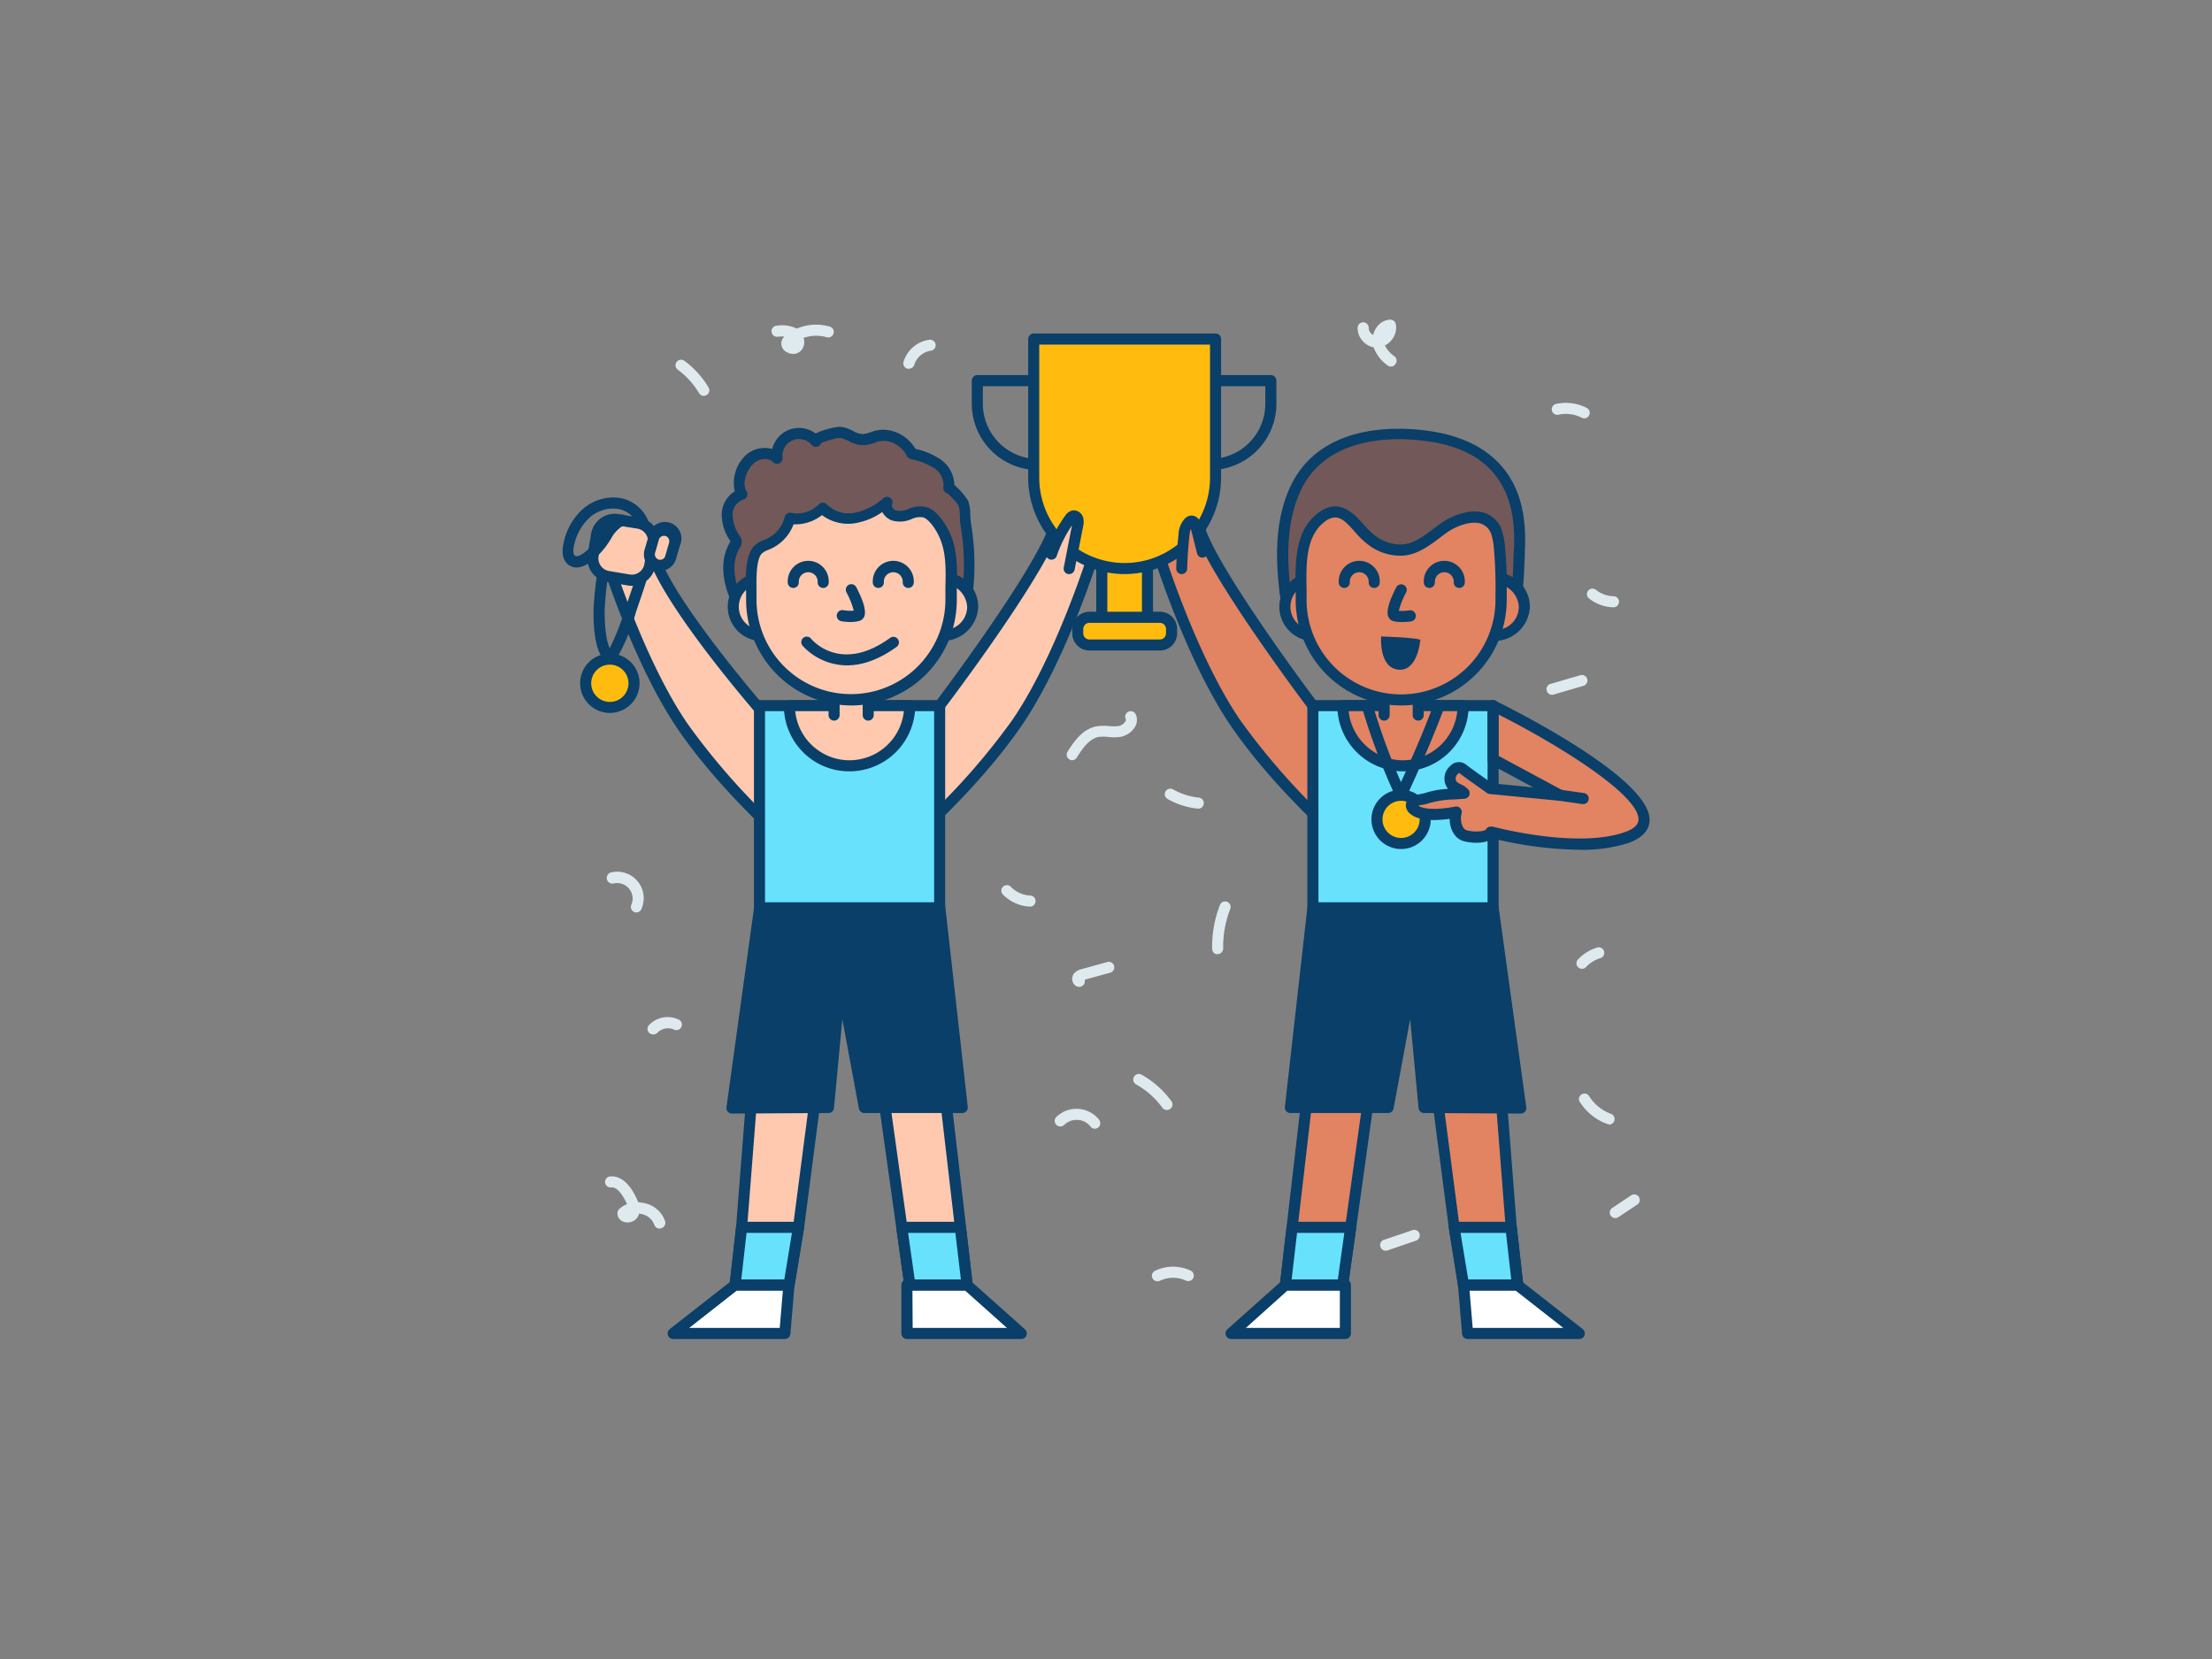 <svg xmlns="http://www.w3.org/2000/svg" viewBox="0 0 400 300"><rect x="0" y="0" width="400" height="300" fill="#808080" stroke="none"/><g id="_575_winners_outline" data-name="#575_winners_outline"><path d="M237.41,127.6s-18.12-24-20.6-32.33l-6.94,5.82s5.77,18.3,13.65,29.75S242.73,152,242.73,152Z" fill="#e28362"/><path d="M242.73,153a1,1,0,0,1-.65-.24c-.12-.09-11.52-9.89-19.38-21.32s-13.55-29.27-13.79-30a1,1,0,0,1,.31-1.07l6.95-5.82a1,1,0,0,1,1.6.48c2.4,8,20.26,31.78,20.44,32a1,1,0,0,1,.18.39l5.32,24.37a1,1,0,0,1-.47,1.07A.94.94,0,0,1,242.73,153ZM211,101.42c1.09,3.32,6.43,18.85,13.31,28.86a123.24,123.24,0,0,0,16.75,18.87L236.48,128C234.8,125.78,220,105.92,216.35,97Z" fill="#093f68"/><rect x="237.41" y="127.6" width="32.58" height="36.58" fill="#68e1fd"/><path d="M270,165.18H237.41a1,1,0,0,1-1-1V127.6a1,1,0,0,1,1-1H270a1,1,0,0,1,1,1v36.58A1,1,0,0,1,270,165.18Zm-31.58-2H269V128.6H238.41Z" fill="#093f68"/><path d="M259.78,136.62a10.87,10.87,0,0,1-16.95-9h21.75a10.88,10.88,0,0,1-4.8,9" fill="#e28362"/><path d="M253.71,139.48a11.89,11.89,0,0,1-11.88-11.88,1,1,0,0,1,1-1h21.75a1,1,0,0,1,1,1,11.88,11.88,0,0,1-11.87,11.88Zm-9.83-10.88a9.89,9.89,0,0,0,9.83,8.88,9.76,9.76,0,0,0,5.51-1.69h0a9.84,9.84,0,0,0,4.3-7.19Z" fill="#093f68"/><path d="M254.68,78.55c-8.56-.42-17.38,2.11-20.85,10.8-2.12,5.3-2.18,11.21-1.57,16.88a8.78,8.78,0,0,0,1,3.78c1.2,1.92,2.91,2.17,4.87,1.75,2.51-.53,5.22-.28,7.8-.28h17.35c2.66,0,8.31,1.76,9.88-1s1.35-7.64,1.52-10.63c.22-4-.08-8.15-1.91-11.81C269.31,81,261.94,78.92,254.68,78.55Z" fill="#725858"/><path d="M269.35,113a27.66,27.66,0,0,1-3.67-.32,20.5,20.5,0,0,0-2.37-.23H246l-1.93,0a25.2,25.2,0,0,0-5.66.29c-2.7.57-4.64-.15-5.93-2.2a9.72,9.72,0,0,1-1.18-4.2C230.5,99.21,231,93.69,232.9,89c4.27-10.68,15.5-11.74,21.83-11.42h0c9.5.47,15.89,3.85,19,10,1.65,3.31,2.28,7.22,2,12.31,0,.53,0,1.12-.06,1.75-.1,3.08-.23,6.91-1.58,9.32C273.13,112.6,271.32,113,269.35,113Zm-27.23-2.61,2,0,1.88,0h17.35a21.53,21.53,0,0,1,2.63.25c2.34.3,5.54.72,6.37-.75,1.12-2,1.24-5.69,1.33-8.4,0-.65,0-1.25.07-1.8.26-4.73-.31-8.32-1.8-11.3-2.78-5.56-8.43-8.48-17.28-8.93h0c-5.78-.29-16.06.65-19.87,10.18-1.76,4.39-2.24,9.6-1.51,16.39a7.91,7.91,0,0,0,.88,3.36c.84,1.32,1.94,1.7,3.82,1.3A20.09,20.09,0,0,1,242.12,110.42Z" fill="#093f68"/><path d="M256.46,129.31v-3.55h-6.17v3.55" fill="#e28362"/><path d="M256.46,130.31a1,1,0,0,1-1-1v-2.55h-4.17v2.55a1,1,0,0,1-2,0v-3.55a1,1,0,0,1,1-1h6.17a1,1,0,0,1,1,1v3.55A1,1,0,0,1,256.46,130.31Z" fill="#093f68"/><ellipse cx="269.99" cy="109.73" rx="5.64" ry="5.17" fill="#e28362"/><path d="M270,115.9a6.19,6.19,0,1,1,6.65-6.17A6.43,6.43,0,0,1,270,115.9Zm0-10.34a4.19,4.19,0,1,0,4.65,4.17A4.43,4.43,0,0,0,270,105.56Z" fill="#093f68"/><ellipse cx="237.08" cy="109.73" rx="5.64" ry="5.17" fill="#e28362"/><path d="M237.08,115.9a6.19,6.19,0,1,1,6.65-6.17A6.43,6.43,0,0,1,237.08,115.9Zm0-10.34a4.19,4.19,0,1,0,4.65,4.17A4.43,4.43,0,0,0,237.08,105.56Z" fill="#093f68"/><path d="M253.38,126.57a18.09,18.09,0,0,0,18.08-18.08,88,88,0,0,0-.3-9.46,11.89,11.89,0,0,0-.49-2.66c-1.54-4.44-6.75-2.92-9.63-.87-2.24,1.59-4.39,3.6-7.12,3.93a8.5,8.5,0,0,1-5.54-1.52c-3.13-2-5.15-7.59-9.45-4.35s-3.63,10.11-3.63,14.93A18.08,18.08,0,0,0,253.38,126.57Z" fill="#e28362"/><path d="M253.38,127.57a19.1,19.1,0,0,1-19.08-19.08c0-.61,0-1.25,0-1.91-.09-4.72-.21-10.6,4.06-13.82,3.75-2.83,6.33,0,8.22,2.07a13.76,13.76,0,0,0,2.37,2.25,7.56,7.56,0,0,0,4.88,1.36c2-.24,3.63-1.5,5.4-2.83l1.26-.93c2-1.42,5.28-2.78,8-1.92A4.92,4.92,0,0,1,271.61,96a12.35,12.35,0,0,1,.54,2.89,77.4,77.4,0,0,1,.31,8.56v1A19.1,19.1,0,0,1,253.38,127.57Zm-11.94-34a3.17,3.17,0,0,0-1.91.79c-3.45,2.6-3.35,7.69-3.26,12.18q0,1,0,1.95a17.08,17.08,0,1,0,34.16,0v-1a78.12,78.12,0,0,0-.29-8.35,11.58,11.58,0,0,0-.44-2.45,3,3,0,0,0-1.92-2c-1.84-.58-4.5.45-6.19,1.65-.41.29-.81.59-1.21.9-1.91,1.43-3.88,2.91-6.37,3.21a9.54,9.54,0,0,1-6.21-1.67,15.21,15.21,0,0,1-2.76-2.57C243.63,94.6,242.62,93.57,241.44,93.57Z" fill="#093f68"/><path d="M253.47,112.48a6.7,6.7,0,0,1-1.48-.15,1.39,1.39,0,0,1-.93-.79c-.52-1.15.49-3.54,1.43-5.33a1,1,0,0,1,1.78.92,15.28,15.28,0,0,0-1.33,3.33,7.85,7.85,0,0,0,1.89-.09,1,1,0,0,1,.35,2A11,11,0,0,1,253.47,112.48Zm-.56-1.68h0Z" fill="#093f68"/><polygon points="274.39 232.36 264.65 232.36 262.94 221.94 255.43 164.28 268.73 164.28 273.23 221.94 274.39 232.36" fill="#e28362"/><path d="M274.4,233.36h-9.74a1,1,0,0,1-1-.84L262,222.1l-7.52-57.69a1,1,0,0,1,.24-.79,1,1,0,0,1,.76-.34h13.3a1,1,0,0,1,1,.92l4.5,57.66,1.17,10.39a1,1,0,0,1-.25.77A1,1,0,0,1,274.4,233.36Zm-8.9-2h7.78l-1-9.31-4.43-56.77H256.56l7.37,56.53Z" fill="#093f68"/><polygon points="252.29 164.28 244.25 221.94 242.78 232.36 232.44 232.36 233.66 221.94 240.34 164.28 252.29 164.28" fill="#e28362"/><path d="M242.79,233.36H232.45a1,1,0,0,1-.75-.34,1,1,0,0,1-.25-.78l7.9-68.08a1,1,0,0,1,1-.88h11.94a1,1,0,0,1,.76.34,1,1,0,0,1,.24.8l-9.51,68.08A1,1,0,0,1,242.79,233.36Zm-9.22-2h8.35l9.23-66.08h-9.91Z" fill="#093f68"/><polygon points="264.65 232.36 265.39 241.13 285.6 241.13 274.4 232.36 264.65 232.36" fill="#fff"/><path d="M285.6,242.13H265.39a1,1,0,0,1-1-.92l-.74-8.77a1,1,0,0,1,.26-.76,1,1,0,0,1,.74-.32h9.74a1,1,0,0,1,.61.21l11.2,8.77a1,1,0,0,1-.61,1.79Zm-19.29-2H282.7l-8.65-6.77h-8.31Z" fill="#093f68"/><polygon points="243.29 232.36 243.29 241.13 222.61 241.13 232.45 232.36 243.29 232.36" fill="#fff"/><path d="M243.29,242.13H222.61a1,1,0,0,1-.93-.65,1,1,0,0,1,.27-1.1l9.83-8.77a1,1,0,0,1,.67-.25h10.84a1,1,0,0,1,1,1v8.77A1,1,0,0,1,243.29,242.13Zm-18-2h17v-6.77h-9.46Z" fill="#093f68"/><path d="M263.88,106.32a1,1,0,0,1-1-1,1.71,1.71,0,1,0-3.41,0,1,1,0,0,1-2,0,3.71,3.71,0,1,1,7.41,0A1,1,0,0,1,263.88,106.32Z" fill="#093f68"/><path d="M248.5,106.32a1,1,0,0,1-1-1,1.71,1.71,0,1,0-3.41,0,1,1,0,0,1-2,0,3.71,3.71,0,1,1,7.41,0A1,1,0,0,1,248.5,106.32Z" fill="#093f68"/><polygon points="237.41 164.18 233.35 200.27 251 200.27 255.29 177.06 257.47 200.27 274.96 200.37 269.99 164.18 237.41 164.18" fill="#093f68"/><path d="M275,201.37h0l-17.48-.1a1,1,0,0,1-1-.9L255,184.31l-3,16.14a1,1,0,0,1-1,.82H233.35a1,1,0,0,1-1-1.11l4.07-36.09a1,1,0,0,1,1-.89H270a1,1,0,0,1,1,.86l5,36.19a1,1,0,0,1-.24.8A1,1,0,0,1,275,201.37Zm-16.58-2.09,15.43.08-4.69-34.18H238.31l-3.85,34.09h15.71l4.13-22.39a1,1,0,0,1,1-.82,1,1,0,0,1,.95.9Z" fill="#093f68"/><polygon points="244.25 221.94 242.78 232.36 232.44 232.36 233.66 221.94 244.25 221.94" fill="#68e1fd"/><path d="M242.79,233.36H232.45a1,1,0,0,1-.75-.34,1,1,0,0,1-.25-.78l1.21-10.42a1,1,0,0,1,1-.88h10.59a1,1,0,0,1,.75.34,1,1,0,0,1,.24.8l-1.46,10.42A1,1,0,0,1,242.79,233.36Zm-9.22-2h8.35l1.18-8.42h-8.55Z" fill="#093f68"/><polygon points="274.39 232.36 264.65 232.36 262.94 221.94 273.23 221.94 274.39 232.36" fill="#68e1fd"/><path d="M274.4,233.36h-9.74a1,1,0,0,1-1-.84L262,222.1a1,1,0,0,1,.22-.81,1,1,0,0,1,.77-.35h10.29a1,1,0,0,1,1,.89l1.17,10.42a1,1,0,0,1-.25.77A1,1,0,0,1,274.4,233.36Zm-8.9-2h7.78l-.95-8.42h-8.22Z" fill="#093f68"/><path d="M256.84,115.7c-.88-.42-7.09-.61-7.09-.61s-.46,5.63,3.1,6S256.84,115.7,256.84,115.7Z" fill="#093f68"/><circle cx="253.35" cy="148.17" r="4.36" fill="#ffbc0e"/><path d="M253.35,153.53a5.36,5.36,0,1,1,5.37-5.36A5.36,5.36,0,0,1,253.35,153.53Zm0-8.72a3.36,3.36,0,1,0,3.37,3.36A3.37,3.37,0,0,0,253.35,144.81Z" fill="#093f68"/><path d="M253.35,144.81a1,1,0,0,1-.89-.56A117.19,117.19,0,0,1,246.31,128a1,1,0,0,1,.68-1.24,1,1,0,0,1,1.24.68,121.61,121.61,0,0,0,5.11,14c1.36-3,4-8.84,5.94-14.17a1,1,0,0,1,1.88.69c-2.8,7.56-6.86,16.19-6.9,16.27a1,1,0,0,1-.9.58Z" fill="#093f68"/><path d="M270,127.6v9.68l12.12,6.53-12.68-1.24c-.07-.07-4.21-3-5-3.64s-3.07,1.16-1.84,3c.46.69,1.65.85,2.15,1.51-2.25.23-4.55.13-6.68.88-1.1.39-2.87.24-2.82,1.41,0,.17.67,2.45,8.1,1.12-.46,1.52,0,3.79,1.54,4.28,1.1.35,4.08.58,4.72-.65,0,0,15.34,4.22,24.57.93C308.24,146.36,270,127.6,270,127.6Z" fill="#e28362"/><path d="M285.36,153.66a68.68,68.68,0,0,1-15.44-2.06c-1.42,1.17-4.35.8-5.36.47-1.6-.51-2.42-2.29-2.41-4-3.41.47-5.79.18-7.07-.85a2.11,2.11,0,0,1-.86-1.43c-.08-1.7,1.66-2,2.59-2.19a7.47,7.47,0,0,0,.89-.2,15.83,15.83,0,0,1,4.15-.74.91.91,0,0,1-.11-.16,3,3,0,0,1,.52-4,2.12,2.12,0,0,1,2.79-.29c.52.44,2.72,2,3.91,2.84l.84.6,7.45.73-7.73-4.17a1,1,0,0,1-.53-.88V127.6a1,1,0,0,1,.47-.85,1,1,0,0,1,1,0c2.9,1.42,28.26,14.08,27.83,21.68-.1,1.77-1.37,3.1-3.78,4A27.73,27.73,0,0,1,285.36,153.66Zm-15.78-4.19a.75.75,0,0,1,.26,0c.16,0,15.16,4.1,24,1,1.58-.57,2.4-1.3,2.45-2.19.26-4.52-14.8-13.76-25.27-19.05v7.47l11.59,6.24a1,1,0,0,1,.49,1.17,1,1,0,0,1-1.06.7l-12.68-1.23a1,1,0,0,1-.53-.23l-1-.71c-1.66-1.17-3.32-2.36-3.94-2.86a1.1,1.1,0,0,0-.55.54,1,1,0,0,0,.09,1.05,2.36,2.36,0,0,0,.72.45,3.9,3.9,0,0,1,1.4,1,1,1,0,0,1-.7,1.61c-.64.06-1.28.1-1.93.14a16.89,16.89,0,0,0-4.52.68,7.23,7.23,0,0,1-1.2.29c-.21,0-.51.09-.74.15.55.37,2.2,1,6.71.17a1,1,0,0,1,1.13,1.27c-.32,1.1.05,2.76.9,3,1.16.37,3.3.27,3.52-.16A1,1,0,0,1,269.58,149.47Z" fill="#093f68"/><path d="M286.19,145.39h-.14L282,144.8a1,1,0,0,1-.85-1.14,1,1,0,0,1,1.13-.84l4.08.58a1,1,0,0,1-.14,2Z" fill="#093f68"/><path d="M137.44,128.26s-17.84-20.59-19.52-28.83l-8,2.32s5.77,18.3,13.66,29.75,19.2,21.13,19.2,21.13Z" fill="#ffc9b0"/><path d="M142.75,153.63a1,1,0,0,1-.65-.24c-.11-.1-11.51-9.9-19.38-21.32s-13.54-29.27-13.78-30a1,1,0,0,1,.68-1.26l8-2.32a1,1,0,0,1,.79.11,1,1,0,0,1,.46.65c1.62,7.89,19.13,28.17,19.3,28.37a1,1,0,0,1,.22.45l5.32,24.37a1,1,0,0,1-.46,1.07A1.07,1.07,0,0,1,142.75,153.63Zm-31.58-51.21c1.31,3.93,6.52,18.82,13.2,28.51a123,123,0,0,0,16.74,18.88l-4.6-21.09c-1.85-2.16-16.63-19.52-19.3-28Z" fill="#093f68"/><circle cx="110.28" cy="123.55" r="4.36" fill="#ffbc0e"/><path d="M110.28,128.92a5.37,5.37,0,1,1,5.37-5.37A5.37,5.37,0,0,1,110.28,128.92Zm0-8.73a3.37,3.37,0,1,0,3.37,3.36A3.37,3.37,0,0,0,110.28,120.19Z" fill="#093f68"/><path d="M110.3,120.06a1,1,0,0,1-.66-.25c-1.59-1.4-2.35-4.46-2.31-9.34a54.3,54.3,0,0,1,1.11-9.09,2.86,2.86,0,0,1,.62-1.49,2.73,2.73,0,0,1,1.34-.72,5.83,5.83,0,0,1,3.16-.11,3.37,3.37,0,0,1,2.49,2.6.94.94,0,0,1,0,.5,1,1,0,0,1,.65,0,1,1,0,0,1,.68,1.24c-.49,1.66-1.06,3.44-1.76,5.46-.22.64-.45,1.31-.67,2a36.61,36.61,0,0,1-3.77,8.79,1,1,0,0,1-.7.43Zm2-19.17a5.45,5.45,0,0,0-1.37.21,1.22,1.22,0,0,0-.39.15,1.76,1.76,0,0,0-.12.48,52.57,52.57,0,0,0-1.08,8.76c0,3.64.42,5.64.91,6.74a43.93,43.93,0,0,0,2.76-7c.23-.69.45-1.37.68-2,.69-2,1.25-3.74,1.73-5.36a.14.14,0,0,1,0-.06,1.66,1.66,0,0,1-.21.06,1,1,0,0,1-1.14-.83,1.47,1.47,0,0,0-1.06-1A2.75,2.75,0,0,0,112.29,100.89Z" fill="#093f68"/><rect x="107.49" y="94.23" width="10.41" height="10.41" rx="3.32" transform="translate(207.38 216.16) rotate(-170.47)" fill="#ffc9b0"/><path d="M114.25,105.93a4.37,4.37,0,0,1-.72-.06l-3.72-.63a4.31,4.31,0,0,1-3.54-5l.62-3.72a4.34,4.34,0,0,1,5-3.55l3.72.63a4.32,4.32,0,0,1,3.54,5l-.63,3.72A4.33,4.33,0,0,1,114.25,105.93Zm-3.1-11a2.32,2.32,0,0,0-2.28,1.94l-.63,3.72a2.32,2.32,0,0,0,1.9,2.67h0l3.72.62a2.31,2.31,0,0,0,2.67-1.9l.63-3.72a2.33,2.33,0,0,0-1.91-2.67L111.53,95A1.58,1.58,0,0,0,111.15,94.94Z" fill="#093f68"/><rect x="117.76" y="95.84" width="3.93" height="6.44" rx="1.96" transform="translate(207.26 227.45) rotate(-163.89)" fill="#ffc9b0"/><path d="M119.38,103.23a3,3,0,0,1-.83-.12h0a3,3,0,0,1-2-3.67l.7-2.41a3,3,0,1,1,5.69,1.64l-.7,2.42a3,3,0,0,1-2.84,2.14Zm.69-6.34a.93.93,0,0,0-.46.12.91.91,0,0,0-.46.57l-.7,2.42a1,1,0,0,0,.66,1.19h0a1,1,0,0,0,.73-.08.92.92,0,0,0,.46-.58l.7-2.41a1,1,0,0,0-.66-1.2A1.24,1.24,0,0,0,120.07,96.89Z" fill="#093f68"/><path d="M169.92,127.6S188,103.74,190.77,95.09l6.69,6s-5.77,18.3-13.65,29.75S164.6,152,164.6,152Z" fill="#ffc9b0"/><path d="M164.6,153a.94.94,0,0,1-.51-.14,1,1,0,0,1-.47-1.07l5.32-24.37a.93.93,0,0,1,.18-.39c.18-.24,18-23.82,20.7-32.21a1,1,0,0,1,.69-.66,1,1,0,0,1,.93.22l6.69,6a1,1,0,0,1,.29,1c-.24.75-5.91,18.58-13.79,30s-19.27,21.23-19.38,21.32A1,1,0,0,1,164.6,153ZM170.85,128l-4.61,21.12A122.74,122.74,0,0,0,183,130.28c6.91-10,12.25-25.62,13.33-28.88l-5.11-4.58C187.39,106,172.54,125.79,170.85,128Z" fill="#093f68"/><rect x="137.34" y="127.6" width="32.58" height="36.58" transform="translate(307.25 291.78) rotate(-180)" fill="#68e1fd"/><path d="M169.92,165.18H137.34a1,1,0,0,1-1-1V127.6a1,1,0,0,1,1-1h32.58a1,1,0,0,1,1,1v36.58A1,1,0,0,1,169.92,165.18Zm-31.58-2h30.58V128.6H138.34Z" fill="#093f68"/><path d="M147.55,136.62a10.87,10.87,0,0,0,16.95-9H142.75a10.88,10.88,0,0,0,4.8,9" fill="#ffc9b0"/><path d="M153.62,139.48a11.78,11.78,0,0,1-6.63-2h0a11.88,11.88,0,0,1-5.24-9.85,1,1,0,0,1,1-1H164.5a1,1,0,0,1,1,1A11.89,11.89,0,0,1,153.62,139.48ZM143.8,128.6a9.89,9.89,0,0,0,4.31,7.19h0a9.76,9.76,0,0,0,5.51,1.69,9.89,9.89,0,0,0,9.83-8.88Z" fill="#093f68"/><path d="M153,78.45c1.11.42,2,1.13,3.17,1,1.71-.16,2.74-1.16,4.71-.64a5.92,5.92,0,0,1,4,3.18,13.4,13.4,0,0,1,4.65,1.86,4.56,4.56,0,0,1,2,4.33c.07-.35,2.46,2.28,2.61,2.68.45,1.2.26,2.56.45,3.8a43.27,43.27,0,0,1,.43,11.54,8.78,8.78,0,0,1-1,3.78c-1.2,1.92-2.91,2.17-4.87,1.75-2.51-.53-5.22-.28-7.8-.28H144c-2.66,0-8.31,1.76-9.88-1-2-3.52-3.51-8.29-1.22-12a1.14,1.14,0,0,0,.19-.42,1.09,1.09,0,0,0-.25-.7,7.64,7.64,0,0,1-1.41-4.46,3.83,3.83,0,0,1,2.67-3.54c-1.22-2-.06-5,1.57-6.4a3.72,3.72,0,0,1,4.87-.11,4,4,0,0,1,7-3.07c-.52-.62,3.82-1.65,4.22-1.62A4.09,4.09,0,0,1,153,78.45Z" fill="#725858"/><path d="M138,113c-2,0-3.78-.43-4.71-2.07-1.64-2.92-4-8.48-1.21-13a.59.59,0,0,0,0-.08,8.42,8.42,0,0,1-1.57-5,5,5,0,0,1,2.36-4A6.92,6.92,0,0,1,135,82.19a5.14,5.14,0,0,1,4.64-1,5,5,0,0,1,7.85-2.81,13.54,13.54,0,0,1,4.34-1.21,5.38,5.38,0,0,1,1.52.35h0c.36.14.69.3,1,.45a3.44,3.44,0,0,0,1.71.52,6.81,6.81,0,0,0,1.48-.36,5.89,5.89,0,0,1,3.58-.25,7,7,0,0,1,4.41,3.29,13.24,13.24,0,0,1,4.55,1.91,5.76,5.76,0,0,1,2.5,4.61,13.41,13.41,0,0,1,2.49,2.86,8.55,8.55,0,0,1,.4,2.7,13,13,0,0,0,.1,1.3,45.11,45.11,0,0,1,.44,11.8,9.72,9.72,0,0,1-1.18,4.2c-1.29,2-3.23,2.77-5.93,2.2a25.2,25.2,0,0,0-5.66-.29l-1.93,0H144a20.5,20.5,0,0,0-2.37.23A27.66,27.66,0,0,1,138,113Zm.37-30a3.17,3.17,0,0,0-2,.73c-1.35,1.14-2.26,3.68-1.37,5.12a1,1,0,0,1,.07.91,1,1,0,0,1-.69.59,2.83,2.83,0,0,0-1.9,2.62,6.55,6.55,0,0,0,1.26,3.86,2,2,0,0,1,.39,1.37,1.9,1.9,0,0,1-.32.79c-2.26,3.67-.19,8.46,1.24,11,.83,1.47,4,1,6.37.75a21.53,21.53,0,0,1,2.63-.25h17.35l1.88,0a26.3,26.3,0,0,1,6.13.33c1.88.4,3,0,3.81-1.3a7.77,7.77,0,0,0,.89-3.36,42,42,0,0,0-.43-11.28,11.45,11.45,0,0,1-.11-1.52,6.75,6.75,0,0,0-.29-2.08,18.5,18.5,0,0,0-1.91-2.06A1,1,0,0,1,170.6,88h0A3.63,3.63,0,0,0,169,84.69,12.56,12.56,0,0,0,164.65,83a1,1,0,0,1-.66-.55,5,5,0,0,0-3.32-2.63,3.91,3.91,0,0,0-2.45.23,8.11,8.11,0,0,1-1.92.44,5.17,5.17,0,0,1-2.76-.7,8.19,8.19,0,0,0-.85-.39h0a3.17,3.17,0,0,0-1-.22,15.8,15.8,0,0,0-3.2.93,1.08,1.08,0,0,1-.31.46,1,1,0,0,1-1.41-.13h0a3,3,0,0,0-5.26,2.3,1,1,0,0,1-1.69.84A2.1,2.1,0,0,0,138.35,83Zm10-3.85Zm0,0Z" fill="#093f68"/><path d="M150.87,129.31v-3.55H157v3.55" fill="#ffc9b0"/><path d="M157,130.31a1,1,0,0,1-1-1v-2.55h-4.17v2.55a1,1,0,0,1-2,0v-3.55a1,1,0,0,1,1-1H157a1,1,0,0,1,1,1v3.55A1,1,0,0,1,157,130.31Z" fill="#093f68"/><ellipse cx="137.34" cy="109.73" rx="5.64" ry="5.17" fill="#ffc9b0"/><path d="M137.34,115.9a6.19,6.19,0,1,1,6.64-6.17A6.43,6.43,0,0,1,137.34,115.9Zm0-10.34a4.19,4.19,0,1,0,4.64,4.17A4.44,4.44,0,0,0,137.34,105.56Z" fill="#093f68"/><ellipse cx="170.24" cy="109.73" rx="5.64" ry="5.17" fill="#ffc9b0"/><path d="M170.25,115.9a6.19,6.19,0,1,1,6.64-6.17A6.43,6.43,0,0,1,170.25,115.9Zm0-10.34a4.19,4.19,0,1,0,4.64,4.17A4.43,4.43,0,0,0,170.25,105.56Z" fill="#093f68"/><path d="M154,126.57a18.08,18.08,0,0,1-18.08-18.08c0-2.24-.55-7.43,1.24-9.15a6.57,6.57,0,0,1,1.92-1,7,7,0,0,0,3.77-4.61,6.56,6.56,0,0,0,6-1.82,6.64,6.64,0,0,0,5.94,1.81,12,12,0,0,0,5.7-2.88,2,2,0,0,0,1.37,2.42c2,.69,3.71-1.18,5.6-.57,1.51.49,2.88,2.7,3.5,4,1.68,3.62,1.16,7.9,1.16,11.78A18.08,18.08,0,0,1,154,126.57Z" fill="#ffc9b0"/><path d="M154,127.57a19.1,19.1,0,0,1-19.08-19.08c0-.37,0-.82,0-1.32-.1-2.87-.23-6.81,1.57-8.55a5.32,5.32,0,0,1,1.74-1l.46-.2a5.93,5.93,0,0,0,3.21-3.93,1,1,0,0,1,1.18-.75,5.54,5.54,0,0,0,5-1.54,1,1,0,0,1,.73-.3,1,1,0,0,1,.73.33,5.63,5.63,0,0,0,5,1.5,11.16,11.16,0,0,0,5.22-2.66,1,1,0,0,1,1.57,1.13.6.6,0,0,0,0,.46,1.31,1.31,0,0,0,.72.65,3.57,3.57,0,0,0,2.24-.28,5.13,5.13,0,0,1,3.34-.3c2.22.72,3.8,3.94,4.1,4.58,1.46,3.15,1.37,6.62,1.29,10,0,.75,0,1.49,0,2.22A19.1,19.1,0,0,1,154,127.57ZM143.5,94.81a7.88,7.88,0,0,1-4.05,4.4l-.53.23a3.69,3.69,0,0,0-1.12.62c-1.16,1.12-1,5-1,7,0,.52,0,1,0,1.38a17.08,17.08,0,0,0,34.16,0c0-.75,0-1.5,0-2.27.08-3.13.16-6.36-1.11-9.09-.69-1.51-1.91-3.2-2.9-3.52a3.51,3.51,0,0,0-2.09.3,5.24,5.24,0,0,1-3.53.27,3.34,3.34,0,0,1-1.79-1.54,11.93,11.93,0,0,1-4.79,2,7.82,7.82,0,0,1-6.11-1.45A7.74,7.74,0,0,1,143.5,94.81Z" fill="#093f68"/><path d="M153.86,112.48a11,11,0,0,1-1.71-.14,1,1,0,1,1,.35-2,7.85,7.85,0,0,0,1.89.09,15.28,15.28,0,0,0-1.33-3.33,1,1,0,1,1,1.78-.92c.94,1.79,1.95,4.18,1.43,5.33a1.39,1.39,0,0,1-.93.79A6.7,6.7,0,0,1,153.86,112.48Z" fill="#093f68"/><polygon points="132.93 232.36 142.67 232.36 144.39 221.94 151.9 164.28 138.6 164.28 134.1 221.94 132.93 232.36" fill="#ffc9b0"/><path d="M142.67,233.36h-9.74a1,1,0,0,1-.74-.34,1,1,0,0,1-.25-.77l1.17-10.42,4.5-57.63a1,1,0,0,1,1-.92h13.3a1,1,0,0,1,1,1.13l-7.51,57.66-1.72,10.45A1,1,0,0,1,142.67,233.36Zm-8.62-2h7.78l1.58-9.58,7.35-56.5H139.53L135.1,222Z" fill="#093f68"/><polygon points="155.03 164.28 163.08 221.94 164.54 232.36 174.88 232.36 173.67 221.94 166.98 164.28 155.03 164.28" fill="#ffc9b0"/><path d="M174.88,233.36H164.54a1,1,0,0,1-1-.86L154,164.42a1,1,0,0,1,.24-.8,1,1,0,0,1,.75-.34H167a1,1,0,0,1,1,.88l7.9,68.08a1,1,0,0,1-.25.78A1,1,0,0,1,174.88,233.36Zm-9.47-2h8.35l-7.67-66.08h-9.91Z" fill="#093f68"/><polygon points="142.67 232.36 141.93 241.13 121.73 241.13 132.93 232.36 142.67 232.36" fill="#fff"/><path d="M141.93,242.13h-20.2a1,1,0,0,1-.61-1.79l11.2-8.77a1,1,0,0,1,.61-.21h9.74a1,1,0,0,1,.74.32,1,1,0,0,1,.26.76l-.74,8.77A1,1,0,0,1,141.93,242.13Zm-17.3-2H141l.57-6.77h-8.31Z" fill="#093f68"/><polygon points="164.04 232.36 164.04 241.13 184.72 241.13 174.88 232.36 164.04 232.36" fill="#fff"/><path d="M184.72,242.13H164a1,1,0,0,1-1-1v-8.77a1,1,0,0,1,1-1h10.84a1,1,0,0,1,.66.25l9.84,8.77a1,1,0,0,1-.66,1.75Zm-19.68-2h17.05l-7.59-6.77H165Z" fill="#093f68"/><path d="M153.15,120.32a11,11,0,0,1-8-3.53,1,1,0,1,1,1.55-1.26c.23.28,5.37,6.28,14.26-.18a1,1,0,0,1,1.4.22,1,1,0,0,1-.22,1.4C158.66,119.48,155.65,120.32,153.15,120.32Z" fill="#093f68"/><path d="M148.86,106.32a1,1,0,0,1-1-1,1.71,1.71,0,1,0-3.41,0,1,1,0,0,1-2,0,3.71,3.71,0,1,1,7.41,0A1,1,0,0,1,148.86,106.32Z" fill="#093f68"/><path d="M164.24,106.32a1,1,0,0,1-1-1,1.71,1.71,0,1,0-3.41,0,1,1,0,0,1-2,0,3.71,3.71,0,1,1,7.41,0A1,1,0,0,1,164.24,106.32Z" fill="#093f68"/><polygon points="169.92 164.18 173.98 200.27 156.32 200.27 152.04 177.06 149.86 200.27 132.37 200.37 137.34 164.18 169.92 164.18" fill="#093f68"/><path d="M132.37,201.37a1,1,0,0,1-1-1.14l5-36.19a1,1,0,0,1,1-.86h32.58a1,1,0,0,1,1,.89L175,200.16a1,1,0,0,1-1,1.11H156.32a1,1,0,0,1-1-.82l-3-16.14-1.51,16.06a1,1,0,0,1-1,.9l-17.48.1Zm5.84-36.19-4.69,34.18,15.43-.08,2.1-22.32a1,1,0,0,1,.95-.9,1,1,0,0,1,1,.82l4.13,22.39h15.7L169,165.18Z" fill="#093f68"/><polygon points="163.08 221.94 164.54 232.36 174.88 232.36 173.67 221.94 163.08 221.94" fill="#68e1fd"/><path d="M174.88,233.36H164.54a1,1,0,0,1-1-.86l-1.46-10.42a1,1,0,0,1,.24-.8,1,1,0,0,1,.75-.34h10.59a1,1,0,0,1,1,.88l1.21,10.42a1,1,0,0,1-.25.78A1,1,0,0,1,174.88,233.36Zm-9.47-2h8.35l-1-8.42h-8.55Z" fill="#093f68"/><polygon points="132.93 232.36 142.67 232.36 144.39 221.94 134.1 221.94 132.93 232.36" fill="#68e1fd"/><path d="M142.67,233.36h-9.74a1,1,0,0,1-.74-.34,1,1,0,0,1-.25-.77l1.17-10.42a1,1,0,0,1,1-.89h10.29a1,1,0,0,1,.77.35,1,1,0,0,1,.22.81l-1.72,10.42A1,1,0,0,1,142.67,233.36Zm-8.62-2h7.78l1.38-8.42H135Z" fill="#093f68"/><path d="M104.3,102.63a2.49,2.49,0,0,1-1.28-.35c-1.09-.64-1.52-2-1.16-3.79a11.4,11.4,0,0,1,3.17-6.1,8.41,8.41,0,0,1,6.6-2.4,6.74,6.74,0,0,1,5.64,4.34,1,1,0,0,1-.63,1.27,1,1,0,0,1-1.27-.62,4.75,4.75,0,0,0-4-3,6.4,6.4,0,0,0-5,1.85,9.49,9.49,0,0,0-2.6,5c-.17.83-.08,1.51.22,1.68s.77,0,1.33-.33a11.77,11.77,0,0,0,3.32-3.58l.15-.23a7.64,7.64,0,0,1,3.26-3.23,1,1,0,1,1,.75,1.85,5.87,5.87,0,0,0-2.33,2.48l-.16.23a13.73,13.73,0,0,1-3.93,4.18A4.09,4.09,0,0,1,104.3,102.63Z" fill="#093f68"/><path d="M187.73,85a12,12,0,0,1-12-12V68.83a1,1,0,0,1,1-1h11a1,1,0,0,1,0,2h-10V73a10,10,0,0,0,10,10,1,1,0,1,1,0,2Z" fill="#093f68"/><path d="M218.81,85a1,1,0,0,1,0-2,10,10,0,0,0,10-10V69.83h-10a1,1,0,0,1,0-2h11a1,1,0,0,1,1,1V73A12,12,0,0,1,218.81,85Z" fill="#093f68"/><rect x="199.24" y="97.33" width="8.25" height="15.21" fill="#ffbc0e"/><path d="M207.5,113.54h-8.26a1,1,0,0,1-1-1V97.33a1,1,0,0,1,1-1h8.26a1,1,0,0,1,1,1v15.21A1,1,0,0,1,207.5,113.54Zm-7.26-2h6.26V98.33h-6.26Z" fill="#093f68"/><path d="M186.93,61.31h32.88a0,0,0,0,1,0,0V86.37a16.44,16.44,0,0,1-16.44,16.44h0a16.44,16.44,0,0,1-16.44-16.44V61.31a0,0,0,0,1,0,0Z" fill="#ffbc0e"/><path d="M203.37,103.81a17.46,17.46,0,0,1-17.44-17.44V61.31a1,1,0,0,1,1-1h32.88a1,1,0,0,1,1,1V86.37A17.46,17.46,0,0,1,203.37,103.81Zm-15.44-41.5V86.37a15.44,15.44,0,0,0,30.88,0V62.31Z" fill="#093f68"/><rect x="194.89" y="111.62" width="16.96" height="5" rx="2.11" fill="#ffbc0e"/><path d="M209.75,117.63H197a3.11,3.11,0,0,1-3.1-3.11v-.79a3.11,3.11,0,0,1,3.1-3.11h12.76a3.11,3.11,0,0,1,3.1,3.11v.79A3.11,3.11,0,0,1,209.75,117.63Zm-12.76-5a1.11,1.11,0,0,0-1.1,1.11v.79a1.11,1.11,0,0,0,1.1,1.11h12.76a1.11,1.11,0,0,0,1.1-1.11v-.79a1.11,1.11,0,0,0-1.1-1.11Z" fill="#093f68"/><path d="M190.14,100.17a24.72,24.72,0,0,1,3.3-6.37,1.2,1.2,0,0,1,.68-.54.79.79,0,0,1,.79.61,2.29,2.29,0,0,1,0,1.07l-1.53,7.87" fill="#ffc9b0"/><path d="M193.34,103.81l-.19,0a1,1,0,0,1-.79-1.17L193.85,95a23.25,23.25,0,0,0-2.76,5.53,1,1,0,0,1-1.9-.65,25.86,25.86,0,0,1,3.44-6.64,2.1,2.1,0,0,1,1.34-.94,1.78,1.78,0,0,1,1.9,1.31,3.2,3.2,0,0,1,0,1.55L194.33,103A1,1,0,0,1,193.34,103.81Z" fill="#093f68"/><path d="M217.46,99.81,216.3,95.2c-.12-.46-.38-1-.86-1a.79.79,0,0,0-.44.21,3.36,3.36,0,0,0-.88,2.29q-.35,3-.42,6.11" fill="#e28362"/><path d="M213.7,103.81h0a1,1,0,0,1-1-1c.05-2,.2-4.14.42-6.19a4.4,4.4,0,0,1,1.23-2.94,1.8,1.8,0,0,1,1-.45c.34,0,1.46,0,1.9,1.76l1.16,4.6a1,1,0,1,1-1.94.49l-1.12-4.45a4.56,4.56,0,0,0-.26,1.21c-.22,2-.36,4-.41,6A1,1,0,0,1,213.7,103.81Z" fill="#093f68"/><path d="M193.89,137.47a1,1,0,0,1-.84-1.54c1.24-2,2.76-4.07,5.17-4.57a8.8,8.8,0,0,1,2.34-.06,9.19,9.19,0,0,0,1.66,0,1.92,1.92,0,0,0,1.29-.85.43.43,0,0,0,.05-.43,1,1,0,0,1,1.82-.83,2.44,2.44,0,0,1-.11,2.21,3.91,3.91,0,0,1-2.76,1.87,9,9,0,0,1-2.07,0,7.29,7.29,0,0,0-1.82,0c-1.64.34-2.82,2-3.88,3.68A1,1,0,0,1,193.89,137.47Z" fill="#dfeaef"/><path d="M220.19,172.57a1,1,0,0,1-1-1,20.86,20.86,0,0,1,1.4-7.89,1,1,0,1,1,1.86.73,18.8,18.8,0,0,0-1.26,7.12,1,1,0,0,1-1,1Z" fill="#dfeaef"/><path d="M195.18,178.45a.55.55,0,0,1-.18,0,1.35,1.35,0,0,1-1-.85,1.59,1.59,0,0,1,.18-1.51,2.37,2.37,0,0,1,1.39-.83l4.66-1.3a1,1,0,1,1,.53,1.93l-4.61,1.28a1,1,0,0,1,0,.48A1,1,0,0,1,195.18,178.45Z" fill="#dfeaef"/><path d="M164.35,66.67a1.24,1.24,0,0,1-.27,0,1,1,0,0,1-.69-1.23,5.65,5.65,0,0,1,4.69-4,1,1,0,0,1,1.11.87,1,1,0,0,1-.87,1.11,3.71,3.71,0,0,0-3,2.58A1,1,0,0,1,164.35,66.67Z" fill="#dfeaef"/><path d="M127.27,71.58a1,1,0,0,1-.86-.49,14.25,14.25,0,0,0-3.84-4.23,1,1,0,0,1,1.18-1.62,16.43,16.43,0,0,1,4.38,4.83,1,1,0,0,1-.35,1.37A1,1,0,0,1,127.27,71.58Z" fill="#dfeaef"/><path d="M115.08,165a1.14,1.14,0,0,1-.4-.08,1,1,0,0,1-.51-1.32,2.8,2.8,0,0,0-3.2-3.84,1,1,0,1,1-.45-2,4.79,4.79,0,0,1,5.48,6.59A1,1,0,0,1,115.08,165Z" fill="#dfeaef"/><path d="M118.09,187.05a1,1,0,0,1-.67-.25,1,1,0,0,1-.07-1.42,4.65,4.65,0,0,1,5.4-1,1,1,0,0,1-.88,1.8,2.68,2.68,0,0,0-3,.58A1,1,0,0,1,118.09,187.05Z" fill="#dfeaef"/><path d="M211,200.72a1,1,0,0,1-.81-.41,14.9,14.9,0,0,0-4.75-4.22,1,1,0,0,1,1-1.75,17,17,0,0,1,5.39,4.79,1,1,0,0,1-.22,1.4A1,1,0,0,1,211,200.72Z" fill="#dfeaef"/><path d="M291.71,109.82h0a7.4,7.4,0,0,1-4.39-1.62,1,1,0,0,1,1.25-1.56,5.36,5.36,0,0,0,3.2,1.18,1,1,0,0,1,0,2Z" fill="#dfeaef"/><path d="M280.81,125.63a1,1,0,0,1-.28-2l5.25-1.53a1,1,0,0,1,1.24.67,1,1,0,0,1-.68,1.25l-5.24,1.53A1,1,0,0,1,280.81,125.63Z" fill="#dfeaef"/><path d="M251.56,66.29a1,1,0,0,1-.6-.19,6.84,6.84,0,0,1-2.56-3.29,3.54,3.54,0,0,1-1.76-.92,3.44,3.44,0,0,1-1.13-2.61,1,1,0,0,1,1-1,1,1,0,0,1,1,1,1.49,1.49,0,0,0,.5,1.09,2,2,0,0,0,.29.22,4.09,4.09,0,0,1,.83-1.65,3.12,3.12,0,0,1,2.27-1.14,1,1,0,0,1,1,.8,3.48,3.48,0,0,1-.65,2.76,3.57,3.57,0,0,1-1.32,1.11,5.44,5.44,0,0,0,1.71,1.95,1,1,0,0,1,.21,1.4A1,1,0,0,1,251.56,66.29Z" fill="#dfeaef"/><path d="M286.48,75.65a1,1,0,0,1-.47-.12A6.25,6.25,0,0,0,281.8,75a1,1,0,0,1-.44-1.95,8.24,8.24,0,0,1,5.58.72,1,1,0,0,1,.42,1.35A1,1,0,0,1,286.48,75.65Z" fill="#dfeaef"/><path d="M286.07,175.19a1,1,0,0,1-.73-1.68,7.91,7.91,0,0,1,3.44-2.15,1,1,0,1,1,.59,1.91,5.88,5.88,0,0,0-2.57,1.61A1,1,0,0,1,286.07,175.19Z" fill="#dfeaef"/><path d="M291,203.32a1,1,0,0,1-.33-.06,9.79,9.79,0,0,1-5.07-4.13,1,1,0,0,1,1.71-1,7.91,7.91,0,0,0,4,3.29,1,1,0,0,1-.34,1.94Z" fill="#dfeaef"/><path d="M292.1,220.27a1,1,0,0,1-.83-.44,1,1,0,0,1,.27-1.39l3.38-2.25a1,1,0,1,1,1.11,1.66l-3.38,2.25A.94.94,0,0,1,292.1,220.27Z" fill="#dfeaef"/><path d="M250.75,226.15a1,1,0,0,1-.33-2l5-1.7a1,1,0,1,1,.64,1.9l-4.94,1.69A1,1,0,0,1,250.75,226.15Z" fill="#dfeaef"/><path d="M216.63,146.22h-.11a13.89,13.89,0,0,1-5.39-1.74,1,1,0,0,1-.37-1.36,1,1,0,0,1,1.36-.38,12,12,0,0,0,4.61,1.49,1,1,0,0,1-.1,2Z" fill="#dfeaef"/><path d="M186.21,163.94h-.05a7.31,7.31,0,0,1-4.8-2.18,1,1,0,0,1,1.43-1.4,5.26,5.26,0,0,0,3.47,1.58,1,1,0,0,1,0,2Z" fill="#dfeaef"/><path d="M143.45,64a2.37,2.37,0,0,1-1.08-.27,1.75,1.75,0,0,1-1-2.15,2,2,0,0,1,.46-.73,8.9,8.9,0,0,0-1.23.05,1,1,0,0,1-.16-2,6.09,6.09,0,0,1,3.4.41l.21.12a9,9,0,0,1,6-.37,1,1,0,0,1,.69,1.23,1,1,0,0,1-1.24.69,7.05,7.05,0,0,0-4.19.12l.06.19a2.34,2.34,0,0,1-.36,1.92A1.94,1.94,0,0,1,143.45,64Z" fill="#dfeaef"/><path d="M198,204.11a1,1,0,0,1-.82-.41,3,3,0,0,0-2.28-1.17,3.11,3.11,0,0,0-2.42.85A1,1,0,1,1,191,202a5.23,5.23,0,0,1,7.78.52,1,1,0,0,1-.23,1.4A1,1,0,0,1,198,204.11Z" fill="#dfeaef"/><path d="M209.3,231.7a1,1,0,0,1-.89-.56,1,1,0,0,1,.45-1.34,7.51,7.51,0,0,1,6.51,0,1,1,0,0,1-.86,1.8,5.55,5.55,0,0,0-4.76,0A1,1,0,0,1,209.3,231.7Z" fill="#dfeaef"/><path d="M119.31,222.16a1,1,0,0,1-1-.7,3,3,0,0,0-2.19-1.89,3.66,3.66,0,0,0-.56-.1,2.3,2.3,0,0,1-.17.48A2.17,2.17,0,0,1,113,221a1.63,1.63,0,0,1-1.35-1.63,1,1,0,0,1,.31-.71,4.41,4.41,0,0,1,1.43-.91l-.15-.33c-.94-1.89-1.83-2.78-2.74-2.7a1,1,0,0,1-1.08-.92,1,1,0,0,1,.92-1.07c2.7-.2,4.2,2.81,4.69,3.81a8.4,8.4,0,0,1,.39.87,6.31,6.31,0,0,1,1.26.19,5,5,0,0,1,3.59,3.22,1,1,0,0,1-.65,1.26A1,1,0,0,1,119.31,222.16Z" fill="#dfeaef"/></g></svg>